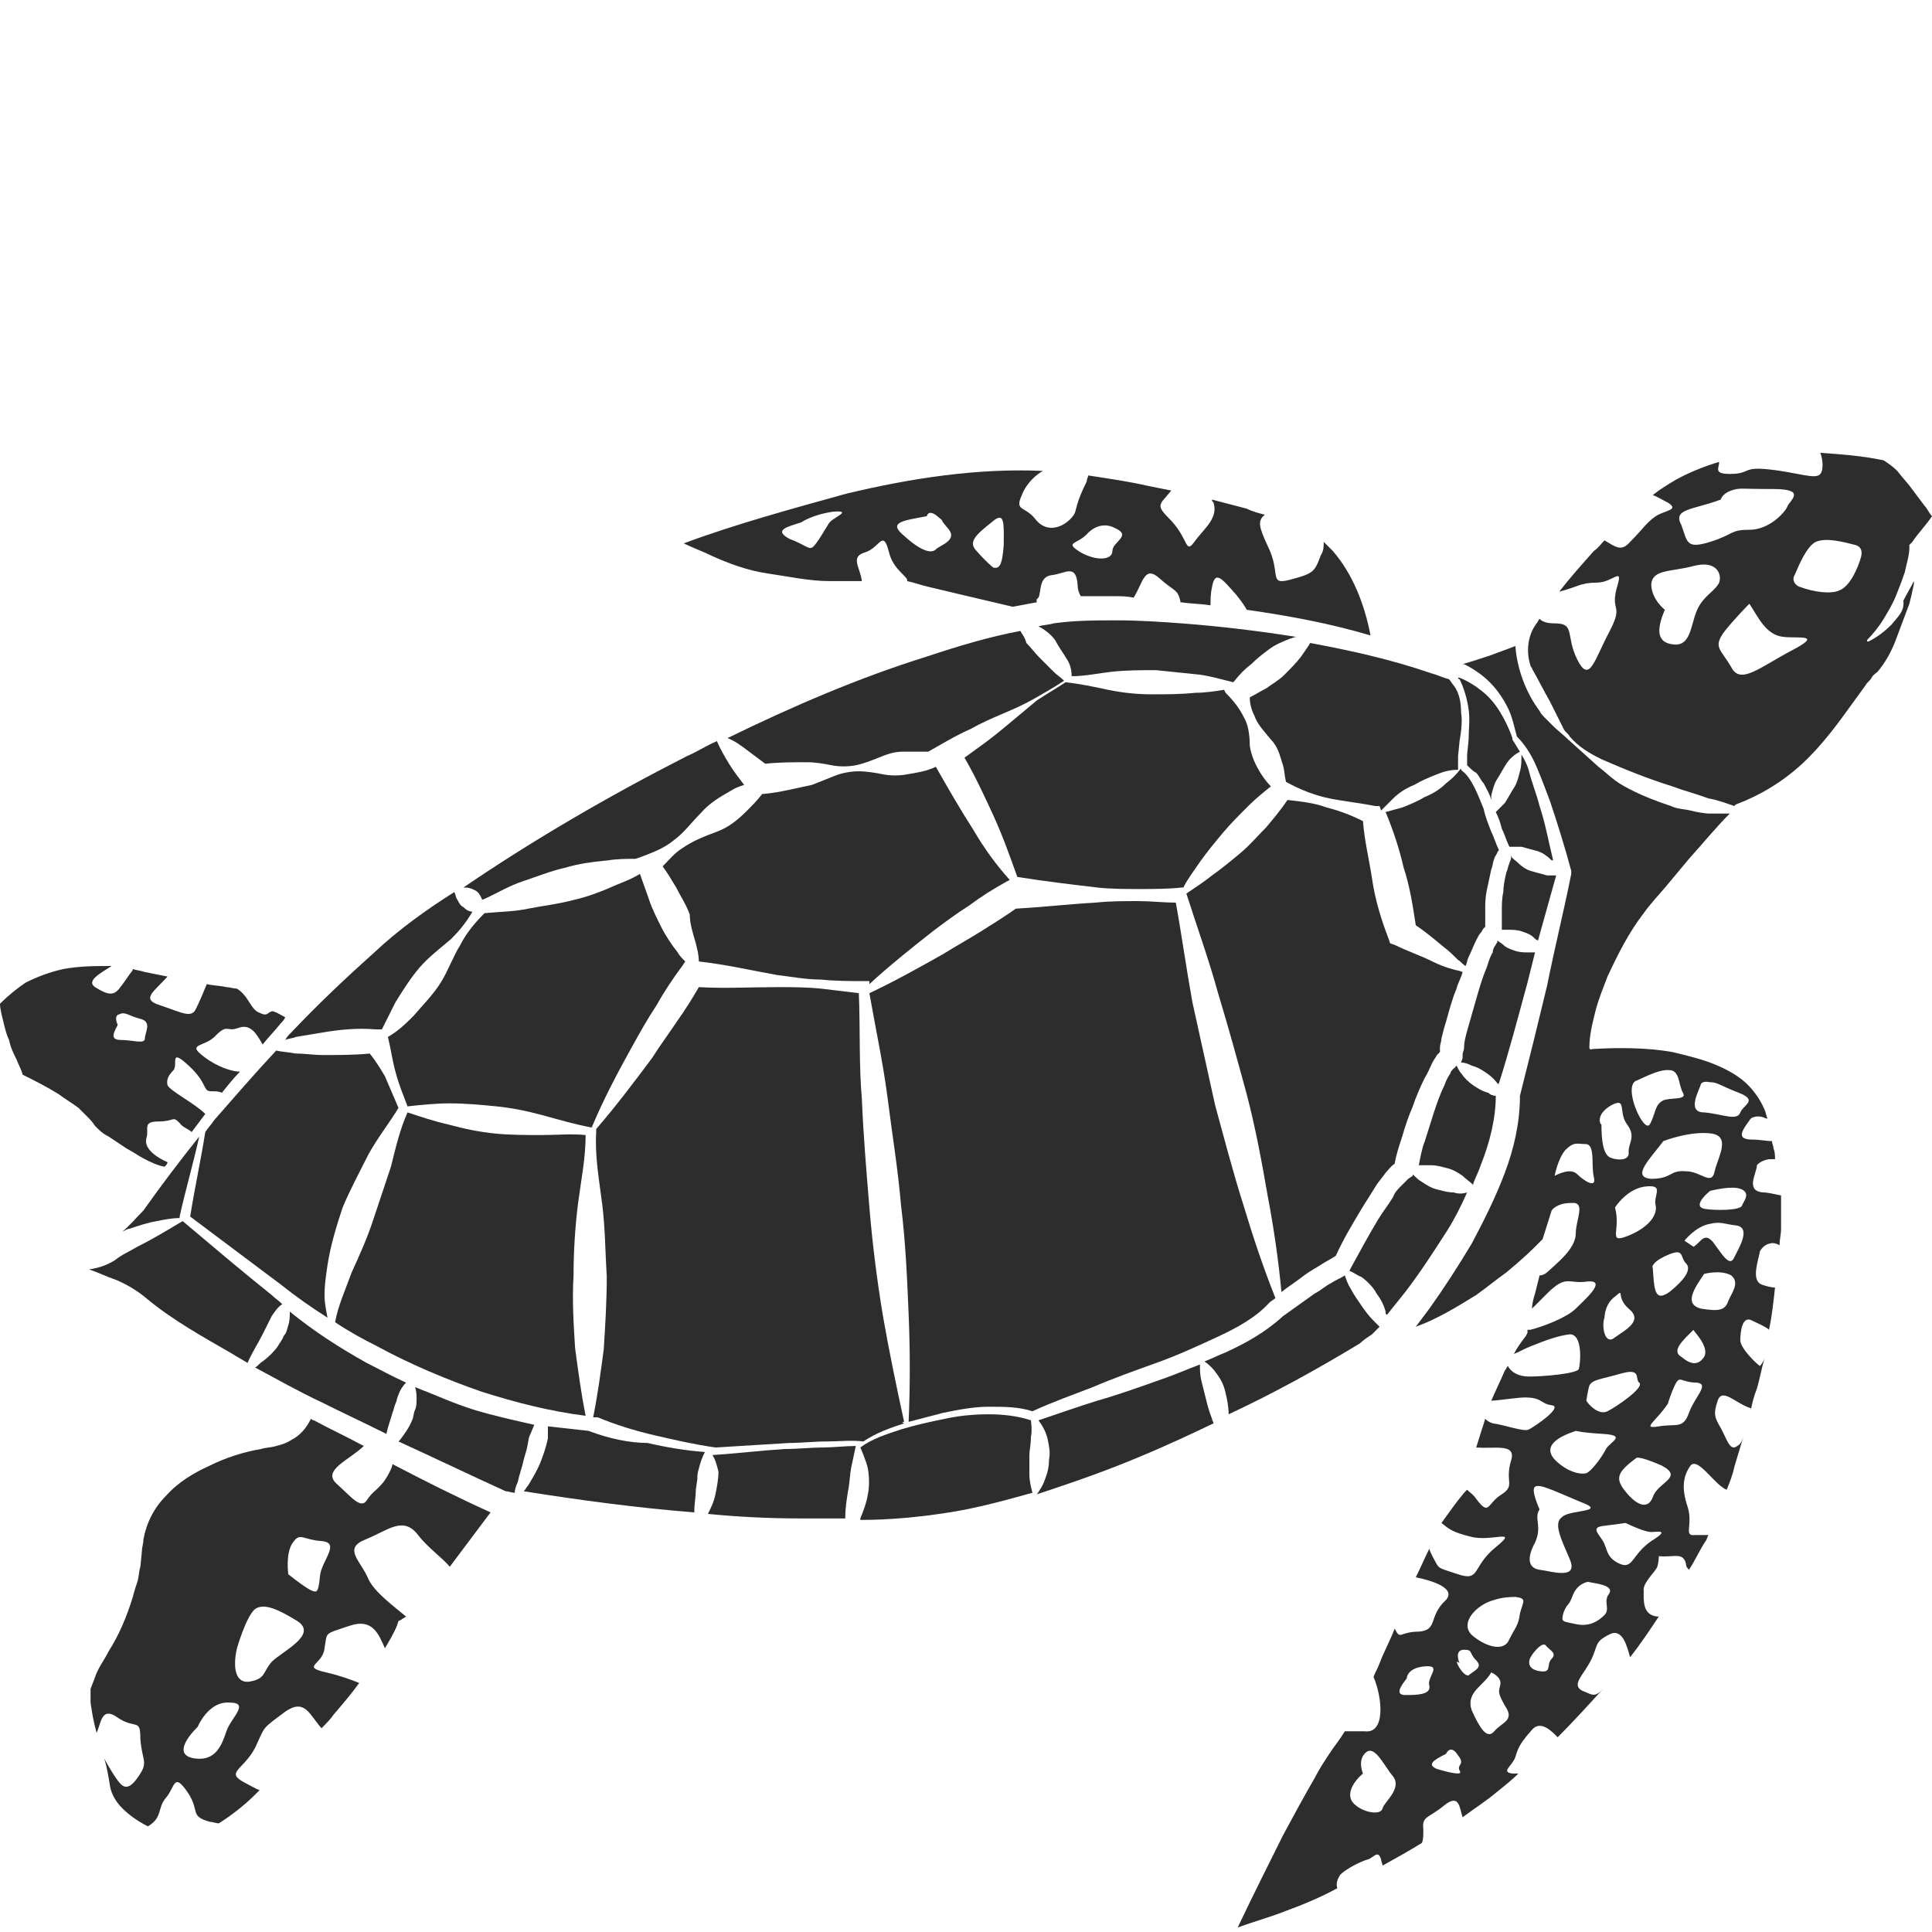 <?xml version="1.0" encoding="utf-8"?>
<!-- Generator: Adobe Illustrator 23.0.0, SVG Export Plug-In . SVG Version: 6.00 Build 0)  -->
<svg version="1.1" id="Layer_1" xmlns="http://www.w3.org/2000/svg" xmlns:xlink="http://www.w3.org/1999/xlink" x="0px" y="0px"
	 viewBox="0 0 128 128" style="enable-background:new 0 0 128 128;" xml:space="preserve">
<style type="text/css">
	.st0{fill:#2D2D2D;}
</style>
<g>
	<path class="st0" d="M46.1,62.5c0.1,0.4,0.2,0.8,0.2,1.2c1.8,0.2,3.5,0.6,5.2,0.9c0.9,0.1,1.9,0.3,2.9,0.3c1,0.1,1.9,0.1,2.9,0.1
		l0.3,0l0,0.2c1.3-1.2,2.8-2.4,4.2-3.5c0.8-0.6,1.6-1.2,2.4-1.7c0.8-0.6,1.6-1.1,2.5-1.6l0.2-0.1c-0.9-1-1.7-2.1-2.4-3.3
		c-0.9-1.4-1.7-2.8-2.5-4.2c-0.6,0.3-1.3,0.4-1.9,0.5c-0.5,0.1-1.1,0.1-1.6,0c-0.5-0.1-1.1-0.2-1.6-0.2c-0.5,0-1.1,0.1-1.6,0.3
		c-0.5,0.2-1,0.4-1.5,0.6c-1,0.2-2.1,0.5-3.2,0.6l-0.1,0c-0.3,0.4-0.7,0.8-1,1.1c-0.6,0.6-1.2,1.1-2,1.4c-0.8,0.3-1.6,0.6-2.3,1.1
		c-0.5,0.3-0.9,0.8-1.3,1.2c0.3,0.4,0.6,0.9,0.9,1.4c0.3,0.6,0.7,1.2,0.9,1.8C45.7,61.2,45.9,61.8,46.1,62.5z"/>
	<path class="st0" d="M19.6,68.7c0.6-0.1,1.2-0.2,1.8-0.3c1.2-0.2,2.3-0.3,3.5-0.2l0.4,0c0.3-0.6,0.6-1.2,0.9-1.8
		c0.5-0.8,1-1.6,1.6-2.3c0.6-0.7,1.4-1.3,2.1-1.9c0.5-0.5,1-1.1,1.4-1.8c0,0,0,0,0,0c-0.2,0-0.4-0.1-0.6-0.3
		c-0.2-0.1-0.3-0.3-0.4-0.5c-0.1-0.1-0.1-0.3-0.2-0.5c-1.9,1.2-3.7,2.5-5.3,4c-1.9,1.7-3.7,3.4-5.5,5.3c-0.2,0.2-0.3,0.3-0.4,0.5
		C19.1,68.8,19.4,68.8,19.6,68.7z"/>
	<path class="st0" d="M82.6,72.5c0.6,2.3,1,4.5,1.4,6.8c0.4,2.1,0.7,4.2,0.9,6.3c0.5-0.4,1-0.7,1.5-1.1c0.4-0.3,0.8-0.5,1.1-0.7
		c0.3-0.2,0.7-0.4,1-0.6c0.5-1.1,1.1-2.1,1.7-3.1c0.3-0.5,0.7-1.1,1-1.6c0.2-0.3,0.4-0.5,0.6-0.8c0.2-0.2,0.3-0.4,0.6-0.6
		c0.1-0.6,0.3-1.2,0.5-1.8c0.2-0.7,0.4-1.3,0.7-2c0.2-0.6,0.5-1.3,0.8-1.9c0.2-0.3,0.3-0.6,0.5-1c0.1-0.2,0.2-0.3,0.3-0.5
		c0.1-0.1,0.1-0.1,0.2-0.2c0-0.1,0-0.2,0-0.3c0-0.2,0.1-0.4,0.1-0.6c0.1-0.4,0.2-0.8,0.3-1.1c0.2-0.7,0.4-1.5,0.7-2.2
		c0.1-0.4,0.3-0.7,0.4-1.1c0,0,0,0,0,0c-0.2-0.1-0.4-0.1-0.7-0.2c-0.4-0.1-0.9-0.3-1.3-0.5c-0.8-0.4-1.7-0.7-2.5-1.1l-0.3-0.1
		L92,62.2c-0.5-1.3-0.9-2.6-1.1-4c-0.2-1.3-0.5-2.5-0.6-3.8c-0.8-0.4-1.6-0.7-2.4-0.9c-0.8-0.3-1.7-0.4-2.6-0.5
		c-0.4,0.6-0.9,1.2-1.4,1.8c-0.6,0.6-1.1,1.2-1.7,1.7C81.6,57,81,57.5,80.3,58c-0.5,0.4-1.1,0.8-1.7,1.2c0.7,2.2,1.5,4.4,2.1,6.6
		C81.4,68.1,82,70.3,82.6,72.5z"/>
	<path class="st0" d="M31.5,59c0.2,0.1,0.3,0.3,0.4,0.5c0,0,0,0.1,0.1,0.1c0.9-0.4,1.7-0.9,2.6-1.2c0.9-0.3,1.9-0.7,2.8-0.9
		c1-0.3,1.9-0.4,2.9-0.5c0.6-0.1,1.2-0.1,1.8-0.1l0.3-0.1c0.8-0.3,1.6-0.6,2.2-1.1c0.7-0.5,1.2-1.2,1.8-1.8c0.6-0.7,1.3-1.1,2-1.5
		c0.3-0.2,0.6-0.3,0.9-0.4c-0.3-0.4-0.7-0.9-1-1.4c-0.3-0.5-0.6-1-0.8-1.5c-0.7,0.3-1.3,0.7-2,1c-5.1,2.6-10.1,5.5-14.8,8.7l0,0l0,0
		c0,0-0.1,0-0.1,0c0.1,0,0.1,0,0.2,0C31.1,58.8,31.3,58.9,31.5,59z"/>
	<path class="st0" d="M38.3,79.7c0.2-1.5,0.5-3,0.5-4.5c-0.9-0.1-1.9,0-2.9,0c-1,0-2.1,0-3.1-0.1c-1-0.1-2-0.3-3.1-0.6
		c-0.9-0.2-1.8-0.5-2.7-0.8c-0.5,1.1-0.8,2.4-1.1,3.6l-1.2,3.6c-0.4,1.2-0.9,2.3-1.4,3.4c-0.4,1.1-0.9,2.2-1.1,3.3
		c0.9,0.6,1.8,1.1,2.8,1.6c2.2,1.2,4.6,2.2,6.9,3c2.2,0.7,4.5,1.3,6.9,1.6c-0.3-1.5-0.5-3-0.7-4.5c-0.1-1.6-0.2-3.2-0.1-4.8
		C38,82.9,38.1,81.3,38.3,79.7z"/>
	<path class="st0" d="M17.4,90.2c-0.2,0.1-0.3,0.3-0.5,0.4c1.5,0.8,2.9,1.6,4.4,2.3c1.4,0.7,2.9,1.4,4.3,2.1c0.1-0.5,0.3-1,0.4-1.4
		c0.1-0.2,0.1-0.4,0.2-0.6c0.1-0.2,0.1-0.4,0.2-0.6c0.1-0.3,0.3-0.6,0.5-0.8c-0.9-0.4-1.8-0.9-2.6-1.3c-1.8-1-3.5-2.1-5.1-3.4
		c0,0.3,0,0.6-0.1,0.9c-0.1,0.3-0.1,0.5-0.3,0.7c-0.1,0.3-0.3,0.5-0.4,0.7C18.2,89.5,17.8,89.9,17.4,90.2z"/>
	<path class="st0" d="M67.6,41.8c-2.1,0.4-4.1,1-6.2,1.7c-4.5,1.4-8.9,3.3-13.2,5.4c0.5,0.2,0.9,0.5,1.3,0.8
		c0.4,0.3,0.8,0.6,1.2,0.9c0.9-0.1,1.8-0.1,2.8-0.1c0.5,0,1.1,0.1,1.6,0.2c0.5,0.1,1.1,0.1,1.6,0c0.5-0.1,1-0.3,1.5-0.5
		c0.5-0.2,1-0.4,1.6-0.4c0.6,0,1.1,0,1.7,0l0.7-0.4c0.7-0.4,1.4-0.8,2.1-1.1c0.7-0.4,1.4-0.7,2.1-1c0.7-0.3,1.4-0.6,2.1-1
		c0.7-0.4,1.4-0.8,2-1.2c-0.2-0.2-0.5-0.4-0.7-0.6c-0.3-0.3-0.6-0.6-0.9-0.9c-0.3-0.3-0.6-0.7-0.9-1C67.9,42.2,67.7,42,67.6,41.8z"
		/>
	<path class="st0" d="M9.8,86.1L9.8,86.1c1.7,1.4,3.7,2.5,5.6,3.6c0.3,0.2,0.7,0.4,1,0.6c0.3-0.7,0.7-1.3,1-1.9
		c0.1-0.2,0.2-0.4,0.3-0.6c0.1-0.2,0.2-0.4,0.3-0.6c0.2-0.3,0.4-0.6,0.7-0.8c-0.2-0.2-0.5-0.4-0.7-0.6c-2-1.6-4-3.3-5.9-4.9l0,0
		c-1,0.6-2,1.2-3,1.7c-0.5,0.3-1,0.5-1.5,0.9c-0.5,0.3-1,0.5-1.7,0.6c0,0,0,0,0,0c0.6,0.2,1.2,0.5,1.8,0.7
		C8.4,85.1,9.1,85.5,9.8,86.1z"/>
	<path class="st0" d="M39.2,74.7c0.8-1.9,1.7-3.6,2.7-5.4c0.5-0.9,1-1.8,1.6-2.7c0.5-0.9,1.1-1.8,1.7-2.6l0.2-0.3
		c-0.2-0.2-0.4-0.4-0.5-0.6c-0.4-0.5-0.8-1.1-1.1-1.7c-0.3-0.6-0.6-1.2-0.8-1.8c-0.2-0.6-0.4-1.1-0.6-1.7c-0.5,0.3-1,0.5-1.5,0.7
		c-0.9,0.4-1.9,0.8-2.8,1C37,59.9,36,60,35,60.2c-0.9,0.2-1.9,0.2-2.9,0.3c-0.6,0.6-1.2,1.3-1.6,2.1c-0.5,0.8-0.8,1.7-1.3,2.5
		c-0.5,0.8-1.2,1.5-1.8,2.2c-0.5,0.5-1,1-1.7,1.4c0.2,0.8,0.3,1.6,0.5,2.3c0.2,0.8,0.5,1.5,0.8,2.3c0.9-0.1,1.9-0.2,2.8-0.2
		c1,0,2.1,0.1,3.1,0.2c1,0.1,2,0.3,3.1,0.6C37.1,74.2,38.1,74.5,39.2,74.7L39.2,74.7z"/>
	<path class="st0" d="M50.9,38c1.4,0.2,2.7,0.5,4.1,0.5c0.7,0,1.4,0,2.1,0c-0.1-0.9-0.8-1.6,0.2-1.9c1-0.3,1.2-1.6,1.6,0
		c0.3,1.2,1.3,1.6,1.2,1.9c0.5,0.1,1,0.3,1.5,0.4l2.1,0.5l3.4,0.8c0.5-0.1,1.1-0.2,1.6-0.3c-0.1-0.2,0.1-0.3,0.1-0.3
		c0.2-0.4,0-1.4,0.9-1.5c0.9-0.1,1.6-0.8,1.7,0.7c0,0.3,0.1,0.5,0.2,0.7c0.8,0,1.6,0,2.3,0c0.4,0,0.8,0,1.2,0.1
		c0.6-0.9,0.7-2.2,1.7-1.3c1,0.9,1.2,0.7,1.4,1.5c0,0,0,0.1,0,0.1c0,0,0,0,0,0c0.7,0.1,1.3,0.1,2,0.2c0-0.3,0-0.8,0.1-1.2
		c0.2-1.2,0.7-0.5,1.6,0.5c0.4,0.5,0.6,0.8,0.7,1c2.8,0.4,5.5,0.9,8.2,1.7c-0.4-2.1-1.2-4.1-2.5-5.6c-0.2-0.2-0.4-0.4-0.6-0.6
		c0,0.3,0,0.6-0.2,0.9c-0.4,1.1-0.5,1.2-2,1.6S84.9,38,84,36.2c-0.6-1.3-0.7-1.7-0.2-2.1c-0.4-0.1-0.8-0.2-1.2-0.4
		c-0.8-0.2-1.5-0.4-2.3-0.6c0,0.1,0,0.1,0.1,0.2c0.3,1-0.5,1.6-1.2,2.5c-0.7,1-0.4,0-1.6-1.3c-1.1-1.1-0.8-1,0-2
		c-0.5-0.1-1-0.2-1.5-0.3c-1.3-0.3-2.7-0.5-4-0.7c0,0.1-0.1,0.2-0.1,0.4c-1,2-0.5,1.9-1.1,2.5c-0.6,0.6-1.6,0.9-2.3,0
		c-0.7-0.9-1.4-0.5-0.9-1.6c0.3-0.8,1-1.4,1.4-1.6c-4.4-0.2-8.8,0.5-13,1.5c-3.6,1-7.3,2-10.8,3.3c0.6,0.3,1.2,0.5,1.8,0.8
		C48.2,37.3,49.5,37.8,50.9,38z M72,35.4c0,0,0.8-1,1.9-0.4c1.1,0.5-0.2,0.9-0.2,1.5c0,0.6-1,0.7-2.1,0.1
		C70.5,35.9,71.3,36.1,72,35.4z M65.7,34.6c0.9-0.8,0.8,0.1,0.8,1.5c-0.1,1.4-0.3,1.6-0.7,1.5c0,0-0.5-0.4-1.1-1.1
		C64.1,35.9,64.7,35.4,65.7,34.6z M61.4,34.2c0,0,0.1-0.5,0.7,0c0.6,0.5,0,0,0.7,0.8c0.7,0.8-0.5,1.1-0.8,1.4
		c-0.3,0.3-1,0.1-2.1-0.9C58.8,34.6,59.8,34.5,61.4,34.2z M53.1,34.6c0,0,0.7-0.5,2.1-0.7c1.4-0.1-0.1,0.4-0.3,0.8
		c-0.2,0.3-0.7,1.2-1,1.5c-0.3,0.3-0.5-0.1-1.6-0.5C51.2,35.1,52.2,34.9,53.1,34.6z"/>
	<path class="st0" d="M103.1,58c-0.2,0-0.4,0-0.6,0c-0.4-0.1-0.7-0.2-1.1-0.3c-0.3-0.1-0.6-0.3-0.9-0.6c-0.1-0.1-0.3-0.2-0.4-0.4
		l0,0.1c0.1,0,0,0,0,0.1c0,0.1-0.1,0.2-0.1,0.3c-0.1,0.2-0.1,0.4-0.2,0.6c-0.1,0.4-0.2,0.9-0.2,1.3c-0.1,0.4-0.1,0.9-0.1,1.3
		c0,0.4,0,0.8,0,1.2c0.1,0,0.3,0,0.4,0c0.3,0,0.6,0,0.9,0.1c0.3,0.1,0.6,0.2,0.8,0.4c0.1,0.1,0.2,0.2,0.3,0.2L103.1,58z"/>
	<path class="st0" d="M70.7,43.7c0.2,0.3,0.3,0.7,0.3,1.1c0.9,0,1.8-0.2,2.7-0.3c1-0.1,1.9-0.1,2.9-0.1c1,0.1,1.9,0.2,2.9,0.3
		c0.7,0.1,1.4,0.3,2.2,0.5l0.1-0.1c0.3-0.4,0.7-0.8,1.1-1.1c0.4-0.4,0.8-0.7,1.2-1c0.4-0.3,0.9-0.5,1.4-0.7c0.1,0,0.2-0.1,0.4-0.1
		c-2.5-0.4-5-0.7-7.6-0.9c-1.4-0.1-2.8-0.2-4.3-0.2c-1.4,0-2.8,0-4.2,0.2c-0.3,0.1-0.7,0.1-1,0.2c0,0,0,0,0,0
		c0.4,0.2,0.8,0.5,1.1,0.9C70.1,42.8,70.4,43.2,70.7,43.7z"/>
	<path class="st0" d="M21.7,87.3c-0.1-0.5-0.2-1-0.2-1.5c0-0.7,0.1-1.3,0.2-2c0.2-1.3,0.6-2.6,1-3.8c0.5-1.2,1.1-2.3,1.7-3.5
		c0.6-1.1,1.4-2.1,2-3.1c-0.3-0.7-0.6-1.4-0.9-2.1c-0.3-0.5-0.6-1-1-1.5c-1,0.1-2.1,0.1-3.1,0.1c-0.6,0-1.2-0.1-1.8-0.1
		c-0.5-0.1-0.9-0.1-1.3-0.2c-1.4,1.5-2.7,3-4.1,4.6c-0.2,0.3-0.4,0.5-0.6,0.8c-0.3,1.9-0.7,3.7-1,5.6c2,1.5,4,3,6,4.5
		C19.6,85.9,20.6,86.6,21.7,87.3z"/>
	<path class="st0" d="M9.5,80.2L9.5,80.2c-0.5,0.5-0.9,1-1.4,1.4c0.2-0.1,0.4-0.2,0.5-0.2c0.6-0.2,1.2-0.4,1.8-0.5
		c0.5-0.1,1-0.2,1.5-0.2l0-0.1c0.4-1.8,0.9-3.5,1.3-5.3C12,76.8,10.7,78.5,9.5,80.2L9.5,80.2z"/>
	<path class="st0" d="M98.1,77.2c0.6-1.5,1-3.1,1-4.6c-0.2,0-0.4-0.1-0.5-0.2c-0.4-0.1-0.7-0.3-1-0.5c-0.3-0.2-0.6-0.5-0.8-0.8
		c-0.1-0.1-0.2-0.3-0.3-0.5l-0.1,0.1c0.1,0,0,0-0.1,0.1c-0.1,0.1-0.2,0.2-0.2,0.3c-0.2,0.3-0.3,0.5-0.4,0.8
		c-0.3,0.6-0.5,1.2-0.7,1.8c-0.2,0.6-0.4,1.3-0.6,1.9c-0.2,0.5-0.3,1.1-0.4,1.6c0.3,0,0.5,0,0.8,0c0.4,0,0.7,0.1,1.1,0.2
		c0.4,0.1,0.7,0.3,1,0.5c0.2,0.2,0.5,0.4,0.7,0.6C97.6,78.3,97.9,77.8,98.1,77.2z"/>
	<path class="st0" d="M99.3,71.8c0.7-2.2,1.3-4.5,1.9-6.7l0.5-2c-0.1,0-0.3,0-0.4,0c-0.3,0-0.6,0-0.9-0.1c-0.3-0.1-0.6-0.2-0.8-0.4
		c-0.1-0.1-0.3-0.2-0.4-0.3l0,0c0.1,0,0,0,0,0.1c0,0.1-0.1,0.1-0.1,0.2c-0.1,0.1-0.2,0.3-0.2,0.5c-0.2,0.3-0.3,0.7-0.4,1
		c-0.3,0.7-0.5,1.4-0.7,2.1c-0.2,0.7-0.4,1.4-0.6,2.1c-0.1,0.4-0.2,0.7-0.2,1.1c0,0.2-0.1,0.3-0.1,0.5c0,0.1,0,0.1,0,0.2
		c0,0,0,0.1,0,0l-0.1,0.3c0.3,0,0.5,0.1,0.7,0.2c0.4,0.1,0.7,0.3,1,0.5c0.3,0.2,0.6,0.5,0.8,0.8C99.2,71.7,99.2,71.8,99.3,71.8z"/>
	<path class="st0" d="M72.7,58.8c0.9,0.1,1.9,0.1,2.8,0.1c0.9,0,1.9,0,2.8-0.1l0.1,0c0.3-0.6,0.7-1.1,1.1-1.7c0.5-0.7,1-1.3,1.5-1.9
		c0.5-0.6,1.1-1.2,1.7-1.8c0.5-0.5,1-0.9,1.5-1.3c-0.3-0.3-0.5-0.6-0.7-0.9c-0.3-0.5-0.6-1.1-0.7-1.8c0-0.7-0.1-1.4-0.4-1.9
		c-0.3-0.6-0.7-1.1-1.2-1.6l-0.1-0.2c-0.6,0.1-1.3,0.2-1.9,0.2c-1,0.1-1.9,0.1-2.9,0.1c-1,0-1.9-0.1-2.9-0.3
		c-0.9-0.2-1.9-0.4-2.8-0.5c-0.6,0.4-1.3,0.8-1.9,1.2c-0.6,0.5-1.2,1-1.8,1.5c-0.6,0.5-1.2,1-1.9,1.5c-0.4,0.3-0.7,0.5-1.1,0.8
		c0.7,1.2,1.3,2.5,1.9,3.8c0.6,1.3,1.1,2.7,1.6,4.1C69.3,58.4,71,58.6,72.7,58.8z"/>
	<path class="st0" d="M100.3,52.2c-0.2,0.3-0.4,0.7-0.6,1c-0.2,0.2-0.4,0.4-0.6,0.6c0.2,0.4,0.3,0.7,0.4,1.1
		c0.2,0.4,0.3,0.8,0.5,1.2c0.3,0,0.5,0,0.8,0c0.4,0.1,0.7,0.2,1.1,0.3c0.3,0.1,0.6,0.3,0.9,0.6c0,0,0,0,0.1,0
		c-0.3-1.2-0.5-2.4-0.9-3.6c-0.2-0.8-0.5-1.5-0.7-2.3c-0.1-0.4-0.3-0.8-0.5-1.1c0,0.4,0,0.8-0.1,1.1
		C100.6,51.5,100.5,51.9,100.3,52.2z"/>
	<path class="st0" d="M7.2,75.3l1.2,0.8c0.4,0.2,0.8,0.5,1.2,0.7c0.4,0.2,0.8,0.4,1.3,0.5l0,0c0,0,0,0,0,0c0.1-0.1,0.2-0.2,0.2-0.3
		c-0.7-0.3-1.6-0.9-1.4-1.6c0.2-0.6-0.3-1.1,0.8-1.1s0.9-0.4,1.4,0.1c0.2,0.3,0.6,0.4,0.8,0.6c0.3-0.4,0.6-0.8,0.9-1.2
		c-0.7-0.7-2.3-1.5-2.5-1.9c-0.1-0.4,0.1-0.7,0.4-1c0.3-0.4-0.3-1.5,1-0.3c1.3,1.2,0.9,1.7,1.5,1.7c0.3,0,0.5,0,0.7,0.1
		c0.4-0.5,0.8-1,1.2-1.4c-0.5,0-1.5-0.3-2.4-1c-1.2-0.9,0.1-0.6,0.8-1.4c0.8-0.8,0.7-0.2,1.5-0.5c0.8-0.3,1.2,0.4,1.6,1.1
		c0.4-0.5,0.8-0.9,1.2-1.4c0.1-0.1,0.2-0.2,0.3-0.4c-0.2-0.1-0.5-0.3-0.8-0.4c-0.4,0-0.3,0.4-0.9,0.1c-0.6-0.2-0.7-1.1-1.5-1.6
		c-0.2,0-0.5-0.1-0.7-0.1c-0.4-0.1-0.9-0.1-1.3-0.2c-0.2,0.5-0.5,1.2-0.7,1.6c-0.3,0.7-0.9,0.3-2.4-0.2c-1.3-0.4-0.4-0.9,0.5-1.9
		c-0.5-0.1-1-0.2-1.5-0.3c-0.3-0.1-0.5-0.1-0.8-0.2c0,0.1-0.1,0.2-0.1,0.2c-0.1,0.1-0.4,0.6-0.8,1.1c-0.4,0.5-0.8,0.4-1.6-0.1
		c-0.6-0.4,0.3-0.9,1.1-1.4C6.3,64,5.3,64,4.2,64.2c-0.9,0.2-1.7,0.5-2.5,0.9C1.1,65.5,0.5,66,0,66.5c0,0.3,0.1,0.7,0.2,1.1
		c0.1,0.4,0.2,0.9,0.4,1.3c0.1,0.5,0.3,0.9,0.5,1.3c0.1,0.3,0.3,0.6,0.4,1c0.8,0.4,1.6,0.8,2.4,1.3c0.4,0.3,0.9,0.6,1.3,0.9
		c0.2,0.2,0.4,0.4,0.6,0.6c0.2,0.2,0.3,0.3,0.5,0.6C6.6,74.9,6.8,75.1,7.2,75.3z M7.9,67.2c0.4-0.2,0.6,0.1,1.4,0.3
		c0.8,0.2,0.3,0.9,0.3,1.3c0,0.4-0.8,0.1-1.6,0.1c-0.8,0-0.4-0.6-0.2-1C7.8,67.9,7.5,67.3,7.9,67.2z"/>
	<path class="st0" d="M98.5,59c0.1-0.5,0.2-0.9,0.3-1.4c0.1-0.2,0.1-0.5,0.2-0.7c0-0.1,0.1-0.2,0.2-0.4c0-0.1,0.1-0.1,0.1-0.2
		c-0.2-0.4-0.3-0.8-0.5-1.2c-0.2-0.5-0.4-1-0.5-1.5c-0.2-0.5-0.4-1-0.6-1.4c-0.2-0.4-0.5-0.9-0.8-1.1l-0.1-0.1l0-0.1
		c-0.3,0.4-0.6,0.7-1,1c-0.4,0.4-0.9,0.7-1.4,0.9c-0.5,0.3-1,0.5-1.5,0.7c-0.4,0.1-0.7,0.2-1.1,0.3c0.5,1.2,0.9,2.4,1.2,3.7
		c0.4,1.2,0.6,2.5,0.8,3.8c0.6,0.4,1.2,0.9,1.8,1.4c0.4,0.3,0.7,0.6,1,0.9c0.2,0.1,0.3,0.3,0.5,0.4c0.1-0.2,0.1-0.4,0.2-0.6
		c0.2-0.4,0.3-0.7,0.5-1.1c0.1-0.2,0.2-0.4,0.3-0.5c0.1-0.1,0.1-0.2,0.2-0.3c0,0,0,0,0.1-0.1c0-0.4,0-0.8,0-1.2
		C98.4,59.9,98.4,59.5,98.5,59z"/>
	<path class="st0" d="M125.3,41.4c-0.4,0.4-0.9,0.8-1.5,1.1c0,0-0.1,0-0.1,0c0,0,0-0.1,0-0.1l0,0c0.4-0.4,0.8-0.9,1.1-1.4
		c0.3-0.5,0.6-1,0.8-1.5c0.2-0.5,0.4-1,0.6-1.6c0.1-0.5,0.3-1.1,0.3-1.6l0-0.2l0.2-0.2c0.4-0.6,0.9-1.1,1.3-1.7
		c-0.2-0.2-0.3-0.5-0.5-0.7c-0.3-0.4-0.6-0.8-0.9-1.2c-0.3-0.4-0.6-0.7-0.9-1.1c-0.3-0.3-0.6-0.5-0.9-0.7c-1.4-0.3-2.8-0.4-4.2-0.5
		c0.2,0.5,0.2,1.2,0,1.4c-0.3,0.4-1.5-0.1-3.4-0.3c-1.8-0.2-1.2,0.3-2.6,0.3c-1.1,0-0.7-0.4-0.7-0.8c-1,0.3-2,0.7-2.9,1.2
		c-0.5,0.3-1,0.6-1.5,1c0.3,0.1,0.6,0.3,1,0.5c0.8,0.5-0.2,0.5-0.8,0.9c-0.6,0.4-0.9,0.9-1.7,1.7c-0.6,0.7-1,0.3-1.7-0.1
		c-0.2,0.2-0.4,0.5-0.7,0.7c-0.8,0.9-1.6,1.8-2.3,2.7c1.2-0.3,1.4-0.6,2.5-0.6c1.1,0,1.8-1.2,1.3,0.4c-0.4,1.6,0.5,1-0.5,2.9
		c-1,1.9-1.3,3.4-2.1,1.8c-0.8-1.6-0.1-2.4-1.5-2.4c-0.5,0-0.8-0.1-1-0.3c-0.1,0.1-0.1,0.2-0.2,0.3c-0.6,0.8-0.7,1.9-0.4,2.8
		c0,0.1,0.1,0.1,0.1,0.2c0.4,0.7,0.8,1.5,1.2,2.2c0.1,0.2,0.2,0.4,0.3,0.6l0.3,0.6l0.3,0.6c0.1,0.2,0.3,0.3,0.4,0.5
		c0.6,0.7,1.3,1.1,2.1,1.5c1.6,0.7,3.1,1.3,4.7,1.8c0.8,0.3,1.6,0.5,2.4,0.8c0.6,0.1,1.1,0.3,1.7,0.5l0.1-0.1l0,0
		c1.6-0.6,3.1-1.5,4.4-2.7c1.3-1.2,2.4-2.7,3.4-4.1c0.3-0.4,0.5-0.7,0.8-1.1c0.1-0.2,0.3-0.3,0.4-0.5c0.1-0.2,0.3-0.3,0.4-0.4
		c0.5-0.6,0.9-1.3,1.2-2.1c0.3-0.8,0.6-1.6,0.9-2.4c0.1-0.4,0.2-0.8,0.3-1.3c0-0.1,0-0.1,0-0.2c-0.2,0.4-0.5,0.9-0.7,1.3
		C126.2,40.5,125.7,40.9,125.3,41.4z M114,33.1c0,0,0.1-0.4,0.7-0.6c0.6-0.2,0.5-0.1,2.8-0.1c2.3,0,1,0.8,0.9,1.2
		c-0.2,0.4-1.2,1.5-2.5,1.5c-1.3,0-1,0.3-2.6,0.8c-1.6,0.5-1.5,0-1.9-1.1C110.8,33.7,112.1,33.8,114,33.1z M112.4,40.5
		c-0.4,1-0.4,2.3-1.5,2.2c-1.1-0.1-1.2-0.9-0.6-2.3c0,0-0.9-0.7-0.9-1.7c0.1-1,1.3-0.8,2.8-1.2c1.5-0.4,1.9,0.5,1.7,1.1
		C113.6,39.2,112.8,39.5,112.4,40.5z M118.7,43.1c-2.1,1.1-3.4,2.3-4,1.1c-0.7-1.2-1.2-1.3-0.5-2.3c0.7-0.9,1.7-1.9,1.7-1.9
		c0.6,0.9,1.1,2.1,2.3,2.2C119.2,42.3,120.8,42,118.7,43.1z M123.3,36.9c-0.2,0.7-0.7,1.9-1.4,2.2c-0.6,0.3-1.8,0.1-2.6-0.2
		c-0.4-0.1-0.6-0.5-0.4-0.8c0.3-0.7,0.8-1.9,1.4-2.2c0.7-0.3,1.8,0,2.6,0.2C123.3,36.2,123.4,36.5,123.3,36.9z"/>
	<path class="st0" d="M116.8,79c-1.2-0.1-0.4-1.3-0.4-1.8c0,0,0.2-0.3,0.8-0.4c0.2,0,0.3,0,0.4,0c0-0.2,0-0.5-0.1-0.7
		c0-0.2-0.1-0.3-0.1-0.5c-0.4,0-0.8-0.1-1.3-0.1c-1.2,0-0.6-0.7-0.1-1.4c0,0,0.4-0.3,1,0c0,0,0,0,0.1,0c-0.1-0.2-0.1-0.4-0.2-0.6
		c-0.3-0.7-0.8-1.4-1.4-1.9c-0.6-0.5-1.4-0.9-2.2-1.2c-0.8-0.3-1.7-0.5-2.5-0.7c-1.7-0.3-3.6-0.3-5.3-0.2l0,0c0,0-0.2,0.1-0.2-0.1
		c0-0.8,0.2-1.6,0.4-2.4c0.2-0.8,0.5-1.5,0.8-2.3c0.7-1.5,1.4-2.9,2.4-4.2c0.5-0.7,1-1.2,1.5-1.8l1.5-1.8c0.9-1,1.8-2.1,2.7-3
		c-0.4,0-0.8,0-1.3,0c-0.4,0-0.9-0.1-1.3-0.2c-0.4-0.1-0.9-0.1-1.3-0.3c-0.9-0.3-1.7-0.6-2.5-1c-0.4-0.2-0.8-0.4-1.2-0.7
		c-0.4-0.3-0.7-0.6-1.1-0.9l-2-1.8c-0.3-0.3-0.7-0.6-1-0.9l-0.5-0.5c-0.2-0.2-0.3-0.3-0.4-0.5c-0.9-1.2-1.5-2.8-1.6-4.3
		c-0.5,0.2-1.1,0.4-1.6,0.6c-0.6,0.2-1.2,0.4-1.9,0.6c0,0,0,0,0.1,0c0.6,0.3,1.2,0.7,1.7,1.2c0.5,0.5,0.9,1.1,1.2,1.7
		c0.3,0.6,0.4,1.2,0.6,1.9c0.6,0.6,1,1.3,1.3,2c0.3,0.7,0.6,1.5,0.9,2.3c0.5,1.5,1,3.1,1.4,4.6l0,0.1l0,0.1
		c-0.5,2.5-1.1,4.9-1.6,7.4l-0.9,3.7c-0.3,1.2-0.6,2.4-0.9,3.6c0,1.8-0.4,3.5-1,5.1c-0.6,1.6-1.4,3.2-2.2,4.7
		c-0.9,1.5-1.8,2.9-2.8,4.3c-0.3,0.4-0.6,0.8-0.9,1.2c1.4-0.5,2.7-1.3,4-2.1c0.7-0.5,1.3-1,2-1.5c0.6-0.5,1.3-1.1,1.8-1.6l0.6-0.6
		c0.2-0.6,0.4-1.3,0.6-1.9c0,0,0.3-0.5,1.3-0.5c1-0.1,0.3,1.1,0.3,2c0,0.9-0.9,1.7-1.8,2.5c-0.2,0.2-0.4,0.3-0.6,0.3
		c-0.1,0.4-0.2,0.8-0.3,1.2c-0.1,0.3-0.2,0.7-0.2,1c0.3-0.3,0.6-0.6,1-1c1.3-1.3,1.4-0.6,2.7-0.8c1.3-0.1-0.2,1.2-0.8,1.8
		c-0.6,0.6-2.2,1.2-3,1.4c0,0-0.1,0-0.2,0c0,0,0,0,0,0l0,0.2l-0.1,0.2c-0.3,0.4-0.6,0.8-0.8,1.2c0.3-0.1,0.6-0.3,1.1-0.5
		c1-0.4,1.8-0.7,2.6-0.8c0.9,0,0.7,2,0.6,2.3c-0.1,0.3-2.3,0.5-3.3,0.5c-0.7,0-1.2-0.3-1.4-0.7c-0.1,0.1-0.1,0.2-0.2,0.3
		c-0.3,0.7-0.6,1.3-0.9,2c0.3,0,0.9-0.1,1.9-0.2c1.5-0.1,1.3,0.4,2.1,0.5c0.8,0.1-1.1,1.4-1.5,1.6c-0.3,0.2-1.6-0.3-2.4-0.4
		c-0.3-0.1-0.4-0.2-0.5-0.3c-0.2,0.6-0.4,1.3-0.6,1.9c0,0,0,0,0,0c1.3,0.1,2.7-0.3,2.3,0.9c-0.4,1.4,0.3,1.6-0.6,2.2
		c-1,0.6-0.8,1.5-1.7,0.3c-0.2-0.3-0.4-0.4-0.6-0.6l-0.2,0.2c-0.5,0.6-1,1.3-1.5,2c0.5,0.4,0.7,0.6,1.9,0.9c1.4,0.4,3.3-0.6,1.7,0.7
		c-1.6,1.3-1,2.3-2.5,1.8c-1.5-0.5-1.2-0.3-1.7-1.2c-0.1-0.2-0.2-0.4-0.2-0.5c-0.3,0.6-0.6,1.3-0.9,1.9c1,0.2,2.7,0.7,2,1.5
		c-1.2,1.1-0.5,2-1.8,2.1c-1.3,0-1.2,0.6-1.6-0.2c-0.3,0.8-0.7,1.5-1,2.3c-0.1,0.3-0.3,0.6-0.4,0.9c0.6,1.4,0.8,3.8-0.6,3.6
		c-0.5,0-1,0-1.3,0c-0.3,0.5-0.7,1-0.9,1.3c-0.4,0.6-0.8,1.2-1.1,1.8c-0.7,1.2-1.4,2.5-2.1,3.8c-1,2-2,4-3,6.1
		c1.1-0.4,2.2-0.7,3.2-1.1c1.1-0.4,2.3-0.9,3.4-1.5c-0.1-0.3,0-0.6,0.2-0.9c0.4-0.4,1.4-0.9,1.8-1c0.4-0.1,0.7-0.7,0.9,0
		c0,0.1,0.1,0.3,0.1,0.4c0.9-0.5,1.8-1,2.6-1.5c0.1-0.2,0.1-0.5,0.1-0.9c-0.1-0.9,0.3-0.7,1.4-1.6c1-0.8,1,0.2,1.2,0.8
		c0.8-0.6,1.6-1.1,2.3-1.7c0.5-0.4,1-0.8,1.4-1.2c-0.1,0-0.3,0-0.4,0c-0.8-0.1,0-0.5,0.2-1.1c0.2-0.7,0.4-1,1.1-1.8
		c0.6-0.7,1.4,0.2,1.7,0.5c1-1,2-2.1,3-3.2c-0.1,0.1-0.2,0.2-0.2,0.2c-0.4,0.3-0.5,0.2-1.2-0.1c-0.7-0.4,0.1-1,0.6-2
		c0.5-1,0.2-1.2,1.2-1.7c0.9-0.5,1.2,0.8,1.4,1.5c0.7-0.9,1.3-1.8,1.9-2.7c0,0-0.1,0-0.1,0c-1-0.1-0.9-1.1-0.9-1.7
		c-0.1-0.5,0.8-1.3,0.9-1.6c0.1-0.3,0.1-0.7,0.1-0.7c1,0.1,1.6-0.3,1.8,0.5c0,0.2,0.1,0.3,0.2,0.4c0.4-0.6,0.7-1.3,1.1-1.9
		c0.1-0.1,0.1-0.3,0.2-0.4c-0.3,0-0.6,0-0.9,0c-0.8,0.1-0.1-0.7-0.5-1.9c-0.4-1.2-0.3-2,0.2-2.7c0.5-0.6,1.6,1.3,2.4,1.6
		c0.2-0.5,0.4-1,0.5-1.5c0.2-0.7,0.4-1.3,0.6-2c-0.1,0.3-0.2,0.5-0.4,0.6c-0.5,0.4-0.7-0.5-1.1-1.2c-0.4-0.7-0.5-0.9-0.2-1.8
		c0.3-0.9,1.2,0.2,2.2,0.5c0,0,0,0.1,0,0.1c0.1-0.5,0.2-0.9,0.4-1.4c0.2-0.7,0.3-1.3,0.5-2c-0.1,0.3-0.3,0.5-0.3,0.5
		c-0.3-0.2-1.3-1.2-1.3-1.7c0-0.5,0.1-1.7,0.8-1.3c0.4,0.2,0.9,0.4,1.1,0.6c0.2-0.9,0.3-1.9,0.4-2.8c-0.3,0-0.6-0.1-0.9-0.2
		c-0.7-0.3-0.2-1.6-0.1-2.2c0,0,0.2-0.4,0.6-0.5c0.3-0.1,0.5,0,0.7,0.1c0-0.4,0.1-0.7,0.1-1.1c0-0.7,0-1.5,0-2.2
		C117.5,79.1,117.1,79,116.8,79z M104.5,77.8c-0.4-0.4-1.1-0.1-1.5,0.1c0,0,0.2-1.1,0.7-1.7c0.6-0.6,0.8-0.4,1.4-0.4
		c0.6,0.1,0.3,1.4,0.5,2.2C105.8,78.8,104.9,78.2,104.5,77.8z M91.6,119.8c-0.1,0.5-1.3,0.3-1.9-0.3c-0.6-0.6,0-1.5,0.6-2
		c0,0-0.4-0.9,0.2-1.4c0.6-0.5,1.2,0.9,1.8,1.6C92.9,118.5,91.7,119.4,91.6,119.8z M93.1,112.3c-0.7,0-0.3-0.6,0.1-1.1
		c0,0,0-0.7,1.2-0.8c1.2-0.1,0.1,0.7,0.3,1.3C94.8,112.3,93.8,112.3,93.1,112.3z M96.7,117.3c0.3,0.4-0.8,0.1-1.5-0.1
		c-0.7-0.3-0.2-0.6,0.6-1c0,0,0.3-0.7,0.8,0.1C97.1,116.9,96.5,116.9,96.7,117.3z M96.7,110.2c0,0-0.4-0.9,0.3-0.9
		c0.6,0,0.3,0.2,0.8,0.7c0.5,0.5-0.2,0.7-0.5,1C96.9,111.1,96.2,109.7,96.7,110.2z M99,114.7c-0.5,0.6-1-0.3-1.5-1.4
		c-0.4-1.2,0.8-1.6,1.3-2.5c0,0,0.7,0.3,0.6,0.8c-0.1,0.5-0.2,0.5,0.3,1.4C100.4,114,99.5,114.1,99,114.7z M100.7,106.9
		c-0.1,0.8-0.3,0.9-0.7,1.7c-0.3,0.8-1.4,0.6-2.4-0.2c-1-0.8,0.2-2.1,1.4-2.4c0,0,0.5-0.2,1.4-0.2
		C101.2,105.9,100.9,106.1,100.7,106.9z M112.7,71.8c0,0,0.1-0.2,0.6-0.1c0.5,0,0.6,0.2,1.9,0.7c1.3,0.5,0.3,0.8,0.1,1.3
		c-0.2,0.6-1.2,0.1-2.4,0C111.7,73.7,112.6,72.2,112.7,71.8z M107.8,81.9c-1.3,0.5-0.4-0.4-0.8-1.9c0,0,0.8-1.3,2.1-1.4
		c1.2-0.1,0.4,0.6,0.6,1.3C109.8,80.6,109.1,81.4,107.8,81.9z M107,88.6c-0.7,0.6-0.9-0.8-0.7-1.3c0,0,0-0.9,0.7-1.4
		c0.7-0.6,0,0,0.9,0.8C108.9,87.5,107.7,88.1,107,88.6z M110.6,83.1c1-0.4,0.7,0.2,1.1,0.6c0.4,0.4-0.1,1.1-1.1,1.9
		c-1,0.7-1-0.2-1.1-1.6C109.4,83.9,109.6,83.5,110.6,83.1z M109.4,78.1c-1.4-0.1,0-1.4,0.8-2.5c0,0,1.8-0.7,3.2-0.5
		c1.3,0.2,0.4,1.6,0.2,2.5c-0.2,1-0.9,0-1.9,0C110.6,77.5,110.8,78.1,109.4,78.1z M108.4,71.6c0.1,0,1.5-0.8,2.2-0.7
		c0.7,0,0.6,1,0.9,1.5c0.3,0.5-0.8,0.3-1.3,0.5c-0.6,0.3-0.5,0.9-0.9,1.6C108.9,75.1,107.5,72,108.4,71.6z M106.8,73.2
		c1-0.5,0.4,0.5,1,1.3c0.6,0.8,0.1,1.2,0.1,1.8c0.1,0.6-0.7,0.6-1.2,0.4c-0.5-0.2-0.6-1.2-0.6-2.2C106,74.5,105.7,73.8,106.8,73.2z
		 M105.3,91.8c0.2-0.4,0.7-0.4,2.1-0.8c1.4-0.4,0.9,0.4,1.2,0.6c0.4,0.3-1.5,1.6-2.1,1.9c-0.6,0.3-1.3-0.5-1.4-0.7
		C105.1,92.8,105.2,92.1,105.3,91.8z M104.4,94.8c0.1,0,0.2,0.1,1.8,0.2c1.6,0.1,0.5,0.5,0.2,1c-0.3,0.6-1,1.5-1.3,1.6
		c-0.3,0.1-1.2,0-2.1-0.9C102.2,95.8,103.2,95.2,104.4,94.8z M102.8,109.9c-0.4,0.4,0.1,1-0.9,0.8c-0.9-0.2-0.5-0.9-0.5-0.9
		c0.3-0.5,0.8-1,1-0.8C102.6,109.3,103.2,109.5,102.8,109.9z M102,104c-0.7-0.1-0.9-0.7-0.3-1.8c0.5-1.1-0.1-1.6,0.3-2.2
		c0,0-0.6-1.3-0.3-1.5c0.3-0.2,1.1,0.2,3,1c1.9,0.7-0.7,0.5-1.2,1c-0.6,0.4-0.1,1.4,0.5,2.8S102.8,104.1,102,104z M106.6,105.6
		c-0.4,0.5,0.1,1-0.3,1.4c-0.4,0.4-1,0.8-1.9,0.6c-0.9-0.2-1-0.1-0.8-0.8c0.3-0.7,0.3-0.3,0.6-1.1c0.3-0.8,1-0.9,1-0.9
		C105.6,104.9,107,105,106.6,105.6z M109.4,102.1c-1.3,0.9-1.2,1.9-2.1,1.5c-0.9-0.4-0.8-1-1.1-1.5c-0.3-0.5-0.8-0.9,0-1
		c0.8-0.1,1.5-0.2,1.5-0.2c0.4,0.2,1.3,0.6,1.7,0.6C109.8,101.5,110.7,101.3,109.4,102.1z M109.5,99.2c-0.4,1-1.3,0.3-1.9-0.5
		c-0.6-0.8-0.4-1.2,0.8-2.1c0,0,0.1-0.2,1.7,0.5C111.6,97.9,109.8,98.2,109.5,99.2z M111.9,93.6c-0.4,1.1-0.8,0.7-2,0.9
		c-1.2,0.2-0.2-0.3,0.6-1.5c0,0,0.2-0.7,0.5-1.3c0.3-0.6,0.4-0.1,1.4-0.1C113.3,91.7,112.3,92.5,111.9,93.6z M112.9,89.9
		c-0.4,0.6-0.9,0.5-1.5,0c-0.7-0.4,0.1-1.1,0.8-1.8C112.1,88.1,113.3,89.2,112.9,89.9z M114.5,86.2c-0.2,0.6-0.6,0.7-1.8,0.5
		c-1.2-0.3-0.4-1.4,0.2-2.3c0,0,1.1-0.3,1.8,0.1C115.3,85,114.7,85.7,114.5,86.2z M114.9,83.3c-0.3,0.7-0.8-0.2-1.4-1
		c-0.6-0.7-0.8,0-1.3,0.3l-0.6-0.4c0,0,0.7-0.9,1.6-1.1c0.8-0.2,1,0,1.9,0.1C116,81.4,115.2,82.7,114.9,83.3z M115.4,79.9
		c-0.2,0.3-1.7,0.3-2.4,0.2c-0.8-0.1-0.2-0.8,0.3-1.2c0,0,1.5-0.4,2.1-0.1C116,79.1,115.5,79.6,115.4,79.9z"/>
	<path class="st0" d="M86.2,43.5c-0.3,0.4-0.7,0.8-1.1,1.2c-0.4,0.4-0.8,0.6-1.2,0.9c-0.4,0.2-0.7,0.4-1.1,0.6
		c0,0.4,0.1,0.8,0.3,1.2c0.2,0.6,0.7,1.1,1.1,1.6c0.5,0.5,0.6,1.1,0.8,1.7c0.1,0.3,0.1,0.7,0.2,1.1l0,0c0.9,0.5,1.9,0.9,2.9,1.1
		c1,0.2,2,0.3,3,0.5l0.3,0l0.1,0.3c0.3-0.3,0.5-0.5,0.8-0.8c0.4-0.4,0.9-0.7,1.4-0.9c0.5-0.3,1-0.5,1.5-0.7c0.5-0.2,0.9-0.3,1.4-0.3
		c0-0.2,0-0.3,0-0.4c0-0.2,0-0.3,0-0.5l0.1-1c0.1-0.6,0.2-1.3,0.1-1.9c0-0.6-0.1-1.3-0.5-1.8c-0.1-0.1-0.2-0.3-0.3-0.4
		c-0.4-0.1-0.8-0.3-1.2-0.4c-2.6-0.9-5.3-1.5-8-2C86.7,42.8,86.4,43.2,86.2,43.5z"/>
	<path class="st0" d="M97.3,47c0.1,0.7,0,1.3,0,2l-0.1,1c0,0.3,0,0.6,0,0.7c0.2,0.2,0.4,0.4,0.6,0.5c0.2,0.2,0.3,0.5,0.5,0.7
		c0.2,0.4,0.4,0.7,0.5,1.1c0-0.1,0-0.2,0-0.3c0.1-0.4,0.2-0.8,0.4-1.1c0.2-0.3,0.4-0.7,0.6-1c0.2-0.3,0.5-0.6,0.9-0.8
		c-0.2-0.3-0.3-0.5-0.5-0.8l0,0l0,0l0-0.1c-0.2-0.6-0.5-1.2-0.8-1.7c-0.3-0.5-0.7-1-1.2-1.4c-0.5-0.4-1-0.7-1.5-0.9c0,0,0,0-0.1,0
		c0,0,0,0.1,0.1,0.1C97,45.6,97.2,46.3,97.3,47z"/>
	<path class="st0" d="M35.1,95.1c0.1-0.2,0.2-0.5,0.3-0.7c-1.3-0.3-2.7-0.6-4-1c-1.3-0.4-2.6-1-3.9-1.5c0.1,0.3,0.1,0.6,0.1,0.8
		c0,0.2,0,0.5-0.1,0.7c-0.1,0.2-0.1,0.5-0.2,0.7c-0.2,0.5-0.5,0.9-0.8,1.3c0,0-0.1,0.1-0.1,0.1c2.4,1.1,4.7,2.2,7.1,3.3
		c0.2,0,0.4,0.1,0.6,0.1c0-0.2,0.1-0.5,0.2-0.7c0.1-0.5,0.3-1,0.4-1.5l0.2-0.7C35,95.6,35,95.3,35.1,95.1z"/>
	<path class="st0" d="M39,94.8c-0.9-0.1-1.8-0.2-2.7-0.3c0,0.3,0,0.6,0,0.8c-0.1,0.5-0.3,1.1-0.5,1.6c-0.2,0.5-0.5,1-0.8,1.5
		c-0.1,0.1-0.2,0.3-0.3,0.4c3.8,0.6,7.5,1.1,11.3,1.4c0,0,0-0.1,0-0.1c0-0.5,0.1-0.9,0.1-1.4l0.1-0.7c0-0.2,0-0.4,0.1-0.7
		c0.1-0.4,0.2-0.7,0.4-1.1c-1.3-0.1-2.5-0.3-3.8-0.6C41.7,95.6,40.3,95.3,39,94.8z"/>
	<path class="st0" d="M54.5,95.9c-0.8,0-1.6,0.1-2.5,0.1c-1.6,0.1-3.2,0.3-4.8,0.4c0.2,0.3,0.3,0.7,0.4,1.1c0,0.5-0.1,1-0.2,1.5
		c-0.1,0.5-0.3,0.9-0.5,1.3c2,0.2,4.1,0.3,6.1,0.3c1,0,2,0,3,0c0-0.7,0.1-1.3,0.2-1.9c0.1-0.5,0.1-1,0.2-1.5
		c0.1-0.5,0.2-0.9,0.3-1.4C56,95.8,55.2,95.9,54.5,95.9z"/>
	<path class="st0" d="M59.9,94.2c-0.5-2.3-1-4.7-1.4-7c-0.4-2.4-0.7-4.8-0.9-7.2c-0.2-2.4-0.4-4.8-0.5-7.2c-0.2-2.3-0.1-4.6-0.2-7
		c-0.8-0.1-1.7-0.2-2.5-0.3c-1-0.1-1.9-0.1-2.9-0.1c-1.7,0-3.5,0.1-5.2,0c-0.4,0.7-0.9,1.5-1.4,2.2c-0.6,0.9-1.2,1.7-1.7,2.5
		c-1.2,1.6-2.4,3.2-3.7,4.7l0,0.2c-0.1,1.6,0.2,3.2,0.4,4.8c0.2,1.6,0.2,3.2,0.3,4.8c0,1.6-0.1,3.2-0.2,4.8c-0.2,1.5-0.4,3-0.7,4.5
		c0,0,0.1,0,0.1,0l0.1,0l0.1,0c1.2,0.5,2.5,0.9,3.8,1.2c1.3,0.3,2.6,0.6,4,0.8l4.9-0.3c0.8,0,1.6-0.1,2.5-0.1c0.8,0,1.6-0.1,2.4,0
		c0.9-0.6,1.8-0.9,2.7-1.2C59.7,94.2,59.8,94.2,59.9,94.2z"/>
	<path class="st0" d="M79.9,92.7c-0.1-0.4-0.2-0.8-0.3-1.2c-0.1-0.4-0.1-0.7-0.1-1.1c-0.8,0.3-1.7,0.7-2.6,1c-1.4,0.5-2.8,1-4.2,1.4
		c-1.3,0.4-2.7,0.9-3.9,1.3c0.3,0.4,0.5,0.8,0.6,1.2c0.1,0.5,0.2,0.9,0.1,1.4c0,0.5-0.1,0.9-0.3,1.4c-0.1,0.3-0.3,0.6-0.5,0.9
		c1.2-0.4,2.4-0.8,3.5-1.2c2.8-1,5.5-2.2,8.2-3.5c0-0.1-0.1-0.2-0.1-0.3C80.1,93.5,80,93.1,79.9,92.7z"/>
	<path class="st0" d="M90.9,88.4c0.1-0.1,0,0,0.1-0.1l0.2-0.2l0.2-0.2c-0.1-0.1-0.3-0.3-0.4-0.4c-0.3-0.3-0.6-0.7-0.8-1
		c-0.2-0.3-0.5-0.7-0.7-1.1c-0.2-0.3-0.3-0.6-0.4-0.9c-0.3,0.2-0.6,0.3-0.9,0.5c-0.4,0.2-0.7,0.5-1.1,0.7c-0.7,0.5-1.4,1-2.1,1.5
		c-1.2,1.1-2.5,1.8-3.8,2.4c-0.5,0.2-0.9,0.4-1.4,0.6c0.3,0.2,0.6,0.5,0.8,0.8c0.3,0.4,0.5,0.8,0.6,1.3c0.1,0.4,0.2,0.9,0.2,1.4
		c0,0,0,0,0,0c0,0,0,0,0,0c3-1.4,5.9-3,8.7-4.7C90.3,88.8,90.6,88.6,90.9,88.4z"/>
	<path class="st0" d="M91.2,85.7c0.3,0.4,0.5,0.8,0.6,1.2c0,0.1,0,0.2,0.1,0.2c0.4-0.5,0.8-1,1.2-1.5c1-1.3,1.9-2.7,2.8-4.1
		c0.5-0.8,0.9-1.6,1.3-2.5c-0.3,0.1-0.6,0.1-0.9,0c-0.4,0-0.7-0.1-1.1-0.2c-0.4-0.1-0.7-0.3-1-0.5c-0.2-0.1-0.4-0.3-0.6-0.5l0,0.1
		l-0.3,0.2c-0.1,0.1-0.3,0.3-0.5,0.5c-0.2,0.2-0.4,0.4-0.5,0.7c-0.3,0.5-0.7,1-1,1.5c-0.6,1-1.2,2.1-1.8,3.2l-0.1,0.2
		c0.3,0.1,0.5,0.3,0.8,0.4C90.6,84.9,91,85.3,91.2,85.7z"/>
	<path class="st0" d="M76.6,90.3c1.4-0.5,2.7-1.1,4-1.7c1.3-0.6,2.6-1.3,3.5-2.3l0,0l0,0c0.1-0.1,0.3-0.2,0.4-0.3
		c-0.8-2-1.5-4.1-2.1-6.1c-0.7-2.2-1.3-4.5-1.9-6.7c-0.5-2.3-1-4.5-1.5-6.8c-0.4-2.2-0.7-4.4-1.1-6.6c-0.8,0-1.7-0.1-2.5-0.1
		c-0.9,0-1.9,0-2.8,0.1c-1.8,0.1-3.5,0.3-5.3,0.4c-0.7,0.5-1.5,1-2.3,1.5c-0.8,0.5-1.7,1-2.5,1.5c-1.6,0.9-3.2,1.8-4.9,2.6
		c0.4,2.3,0.9,4.6,1.2,6.9c0.3,2.4,0.7,4.8,0.9,7.2c0.3,2.4,0.4,4.8,0.5,7.2c0.1,2.4,0.1,4.7,0,7.1c0.8-0.2,1.5-0.4,2.3-0.6
		c1-0.2,2-0.4,3-0.4c1,0,2,0,2.9,0.3c1.3-0.6,2.7-1.1,4-1.6C73.8,91.3,75.2,90.8,76.6,90.3z"/>
	<path class="st0" d="M25.4,98.2c-0.6,0.7-0.7,0.6-1.1,1.2c-0.4,0.6-1-0.2-2-1.1c-1-0.9,0.9-1.6,1.8-2.5c-1.1-0.6-2.2-1.1-3.3-1.7
		c-0.1,0-0.2-0.1-0.2-0.1c-0.3,0.6-0.7,1.1-1.3,1.4c-0.3,0.2-0.6,0.3-1,0.4c-0.3,0.1-0.7,0.1-1,0.2c-1.2,0.2-2.4,0.6-3.4,1.1
		c-1.1,0.5-2.1,1.1-2.9,2c-0.8,0.8-1.3,1.8-1.5,2.9c0,0.3-0.1,0.5-0.1,0.8l-0.1,1c-0.1,0.3-0.1,0.7-0.2,1c-0.1,0.3-0.2,0.6-0.3,1
		c-0.4,1.3-0.9,2.5-1.6,3.6c-0.3,0.6-0.7,1.1-0.9,1.7c-0.1,0.3-0.2,0.5-0.3,0.8c0,0.3,0,0.6,0,0.9c0.1,0.7,0.2,1.3,0.4,2
		c0.3-0.6,0.3-1.8,1.4-1c1.2,0.8,1.5,0,1.5,1.4c0.1,1.4,0.5,1.5,0,2.3c-0.5,0.8-0.9,1.1-1.3,0.7s-1.1-1.7-1.1-1.7
		c0.2,0.6,0.3,1.3,0.4,1.9c0.1,0.5,0.4,1,0.8,1.4c0.5,0.5,1.1,0.9,1.7,1.2c1-0.6,0.6-1.2,1.2-1.9c0.6-0.7,0.5-1.7,1.4-0.4
		c0.9,1.3,0.1,1.6,1.5,2c0.2,0,0.4,0.1,0.6,0.1c0.8-0.5,1.7-1.2,2.4-1.9c0.1-0.1,0.2-0.2,0.3-0.3c-0.3-0.1-0.6-0.3-1-0.5
		c-1.3-0.7-0.1-0.8,0.7-2.3c0.7-1.5,0.4-1.2,2-2.4c1.3-0.9,1.6,0.2,2.4,1.1c0.3-0.3,0.6-0.6,0.8-0.9c0.6-0.7,1.2-1.4,1.7-2.1
		c-0.5-0.2-1.3-0.5-2.2-0.7c-1.7-0.4-0.2-0.5-0.1-1.6c0.2-1.1-0.1-0.9,1.7-1.5c1.5-0.5,1.9,0.6,2.3,1.5c0.3-0.5,0.6-1,0.8-1.5
		l0.1-0.3l0.2-0.1c0.1-0.1,0.2-0.1,0.3-0.2c-0.7-0.6-2.1-1.6-2.5-2.5c-0.5-1.2-1.7-2-0.2-2.6c1.5-0.6,2.5-1.6,3.5-0.3
		c0.6,0.8,1.6,1.5,2.1,2.1c0.9-1.2,1.8-2.4,2.7-3.6c-2.2-1-4.4-2.1-6.5-3.2C26,97.2,25.7,97.8,25.4,98.2z M15,114.7
		c-0.3,0.9-0.7,2-2.1,1.8c-1.4-0.2-0.5-1.4,0.2-2.1c0,0,0.7-1.7,2.1-1.6C16.6,112.8,15.3,113.8,15,114.7z M18,110.1
		c-0.6,0.7-0.4,1.1-1.4,1.3c-1,0.2-1.2-0.9-0.9-2.2c0,0,0.6-2.1,1.2-2.6c0.6-0.4,1.5,0,2.8,0.8C21.1,108.3,18.7,109.4,18,110.1z
		 M21.2,104.4c-0.1,1.1-0.2,1.1-0.5,1s-1.1-0.7-1.6-1.1c0,0-0.2-1.4,0.3-2.1c0.5-0.7,0.6-0.2,1.9-0.1
		C22.6,102.2,21.3,103.4,21.2,104.4z"/>
	<path class="st0" d="M68.3,95.2c0.1-0.4,0-1.1,0-1.1c-0.9-0.3-1.9-0.4-2.8-0.4c-1,0-2,0.1-2.9,0.3c-1,0.2-1.9,0.4-2.9,0.7
		c-0.9,0.3-1.9,0.6-2.7,1.2c0,0,0.4,0.9,0.5,1.4c0.1,0.6,0.1,1.2,0,1.7c-0.1,0.6-0.3,1.1-0.5,1.6c0,0,0,0,0,0.1c2,0,4-0.2,5.9-0.5
		c1.9-0.3,3.7-0.8,5.5-1.3c-0.1-0.4-0.2-0.8-0.2-1.2c0-0.4,0-0.9,0-1.3C68.2,96.1,68.3,95.7,68.3,95.2z"/>
</g>
</svg>
